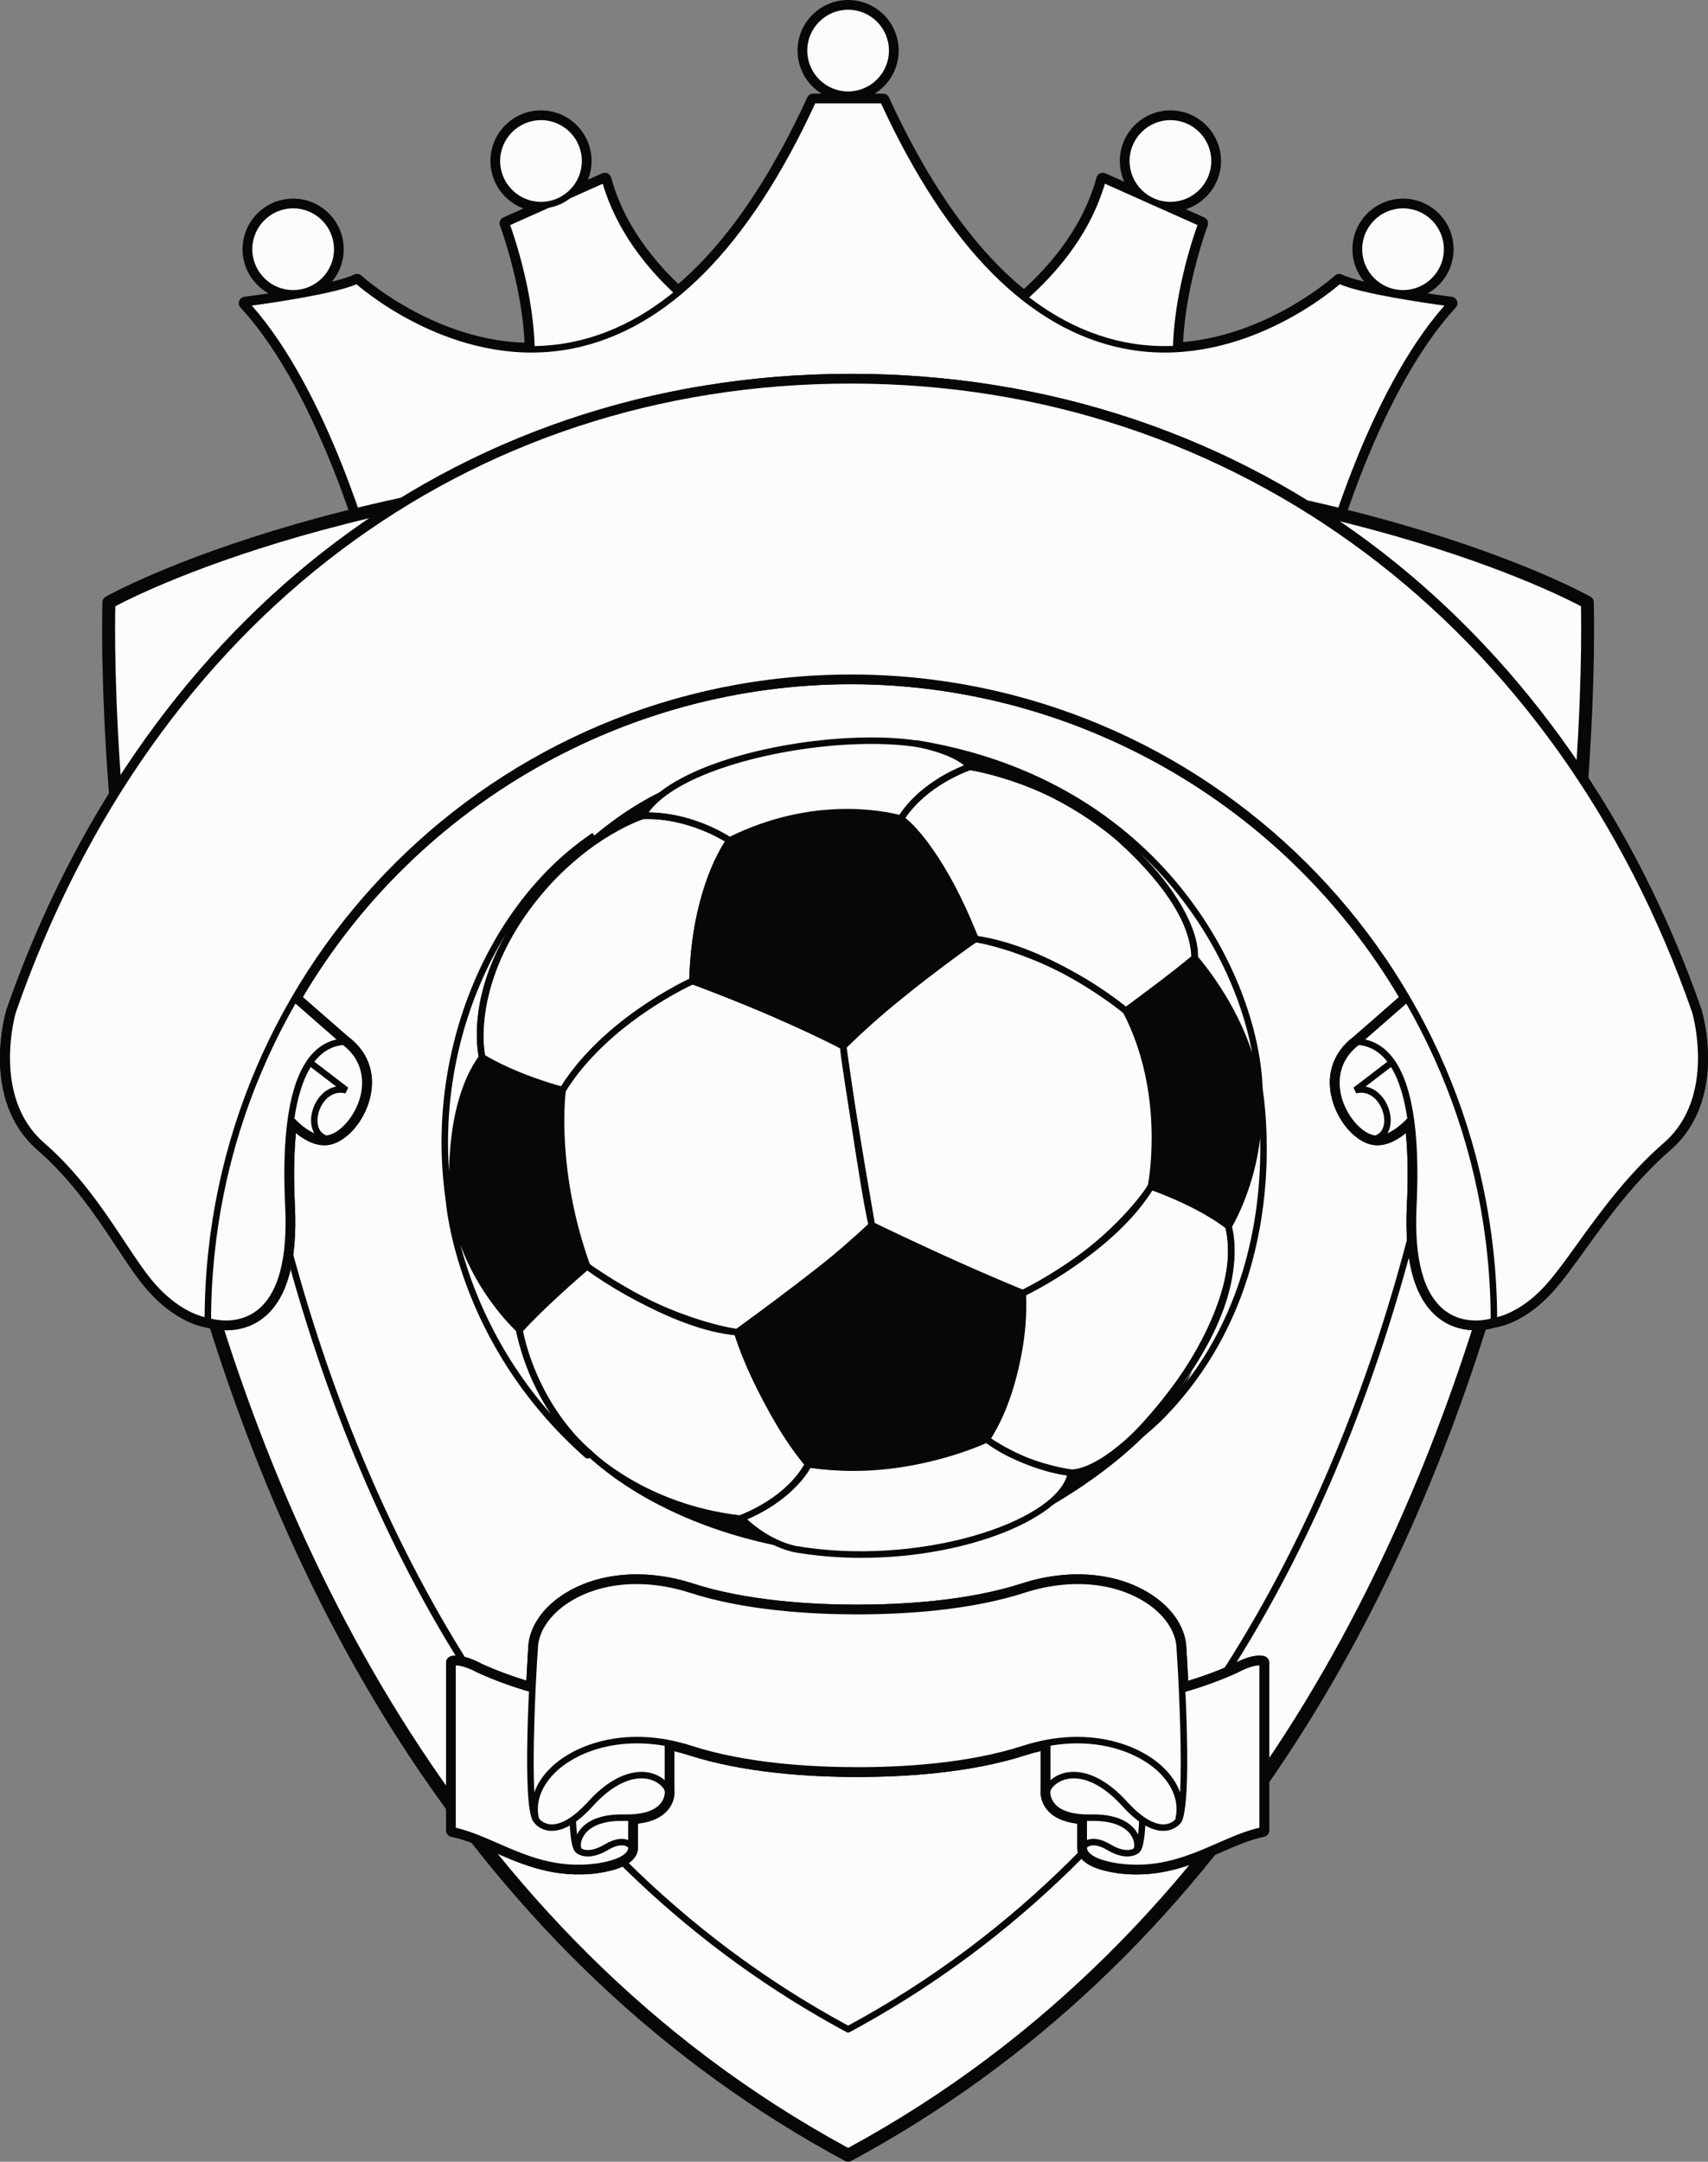 <svg xmlns="http://www.w3.org/2000/svg" width="853.72" height="1080" viewBox="0 0 853.72 1080"><rect x="0" y="0" width="853.72" height="1080" fill="#808080" stroke="none"/><g id="a"/><g id="b"><g id="c"><g id="d"><g><g><path d="M252.94 111.59s25.82 67.63 3.79 104.87l120.83-43.32s-60.04-28.11-75.24-83.59l-49.39 22.04z" fill="#fcfcfc"/><path d="M256.73 219.7c-.95.0-1.87-.42-2.5-1.18-.87-1.05-.99-2.54-.29-3.72 20.97-35.45-3.78-101.4-4.03-102.06-.61-1.61.14-3.42 1.71-4.12l49.39-22.04c.86-.39 1.85-.37 2.71.03.85.4 1.49 1.16 1.74 2.07 14.61 53.34 72.9 81.24 73.49 81.51 1.19.56 1.92 1.78 1.86 3.09-.06 1.31-.91 2.46-2.14 2.9l-120.83 43.32c-.36.13-.73.19-1.1.19zm.28-106.38c4.43 12.66 20.28 62.94 6.18 97.38l106.33-38.12c-15.94-8.96-55.59-34.98-69.25-78.56l-43.25 19.3z" fill="#070707"/></g><g><path d="M600.6 111.59s-25.82 67.63-3.79 104.87l-120.83-43.32s60.04-28.11 75.24-83.59l49.39 22.04z" fill="#fcfcfc"/><path d="M596.81 219.7c-.37.0-.73-.06-1.1-.19l-120.83-43.32c-1.23-.44-2.08-1.59-2.14-2.9-.06-1.31.67-2.53 1.86-3.09.59-.28 58.88-28.17 73.48-81.51.25-.91.89-1.67 1.74-2.07s1.84-.42 2.71-.03l49.39 22.04c1.57.7 2.32 2.51 1.71 4.12-.25.66-25 66.61-4.03 102.06.7 1.18.58 2.66-.29 3.72-.63.76-1.55 1.18-2.5 1.18zm-112.79-47.12 106.33 38.12c-14.11-34.44 1.74-84.71 6.17-97.38l-43.25-19.3c-13.66 43.58-53.31 69.61-69.25 78.56z" fill="#070707"/></g><g><path d="M423.92 287.13h236.35s22.79-90.05 64.97-135.65c0 0-44.45-5.7-55.85-11.4.0.0-131.09 120.83-227.99-90.05h-34.96c-96.9 210.88-227.99 90.05-227.99 90.05-11.4 5.7-55.85 11.4-55.85 11.4 42.18 45.6 64.97 135.65 64.97 135.65h236.35z" fill="#fcfcfc"/><path d="M660.27 290.37H187.57c-1.49.0-2.78-1.01-3.14-2.45-.22-.89-23.08-89.79-64.21-134.24-.82-.89-1.08-2.17-.66-3.31.41-1.14 1.43-1.96 2.63-2.11 12.21-1.57 45.87-6.61 54.81-11.08 1.21-.6 2.66-.4 3.65.52.47.43 47.69 43.1 104.79 31.62 45.78-9.2 85.5-49.79 118.06-120.64.53-1.15 1.68-1.89 2.94-1.89h34.96c1.27.0 2.42.74 2.94 1.89 32.56 70.85 72.27 111.44 118.06 120.64 57.12 11.48 104.32-31.19 104.79-31.62.99-.91 2.43-1.12 3.65-.51 8.94 4.47 42.6 9.52 54.81 11.08 1.2.15 2.22.97 2.63 2.11.41 1.14.16 2.42-.66 3.31-41.12 44.46-63.98 133.35-64.2 134.24-.36 1.44-1.66 2.45-3.14 2.45zm-470.2-6.48h467.7c3.89-14.52 24.67-87.18 61.02-130.01-11.88-1.68-37.9-5.69-48.81-9.99-9.05 7.74-53.75 42.83-108.79 31.8-47.54-9.52-88.53-50.7-121.86-122.41h-30.81c-33.33 71.71-74.32 112.89-121.86 122.41-55.04 11.02-99.75-24.07-108.8-31.8-10.9 4.3-36.93 8.32-48.81 9.99 36.35 42.84 57.13 115.49 61.02 130.01z" fill="#070707"/></g><g><path d="M168.56 124.51c0 12.17-9.86 22.04-22.03 22.04s-22.04-9.87-22.04-22.04 9.87-22.04 22.04-22.04 22.03 9.87 22.03 22.04z" fill="#fcfcfc"/><path d="M146.53 149.79c-13.94.0-25.29-11.34-25.29-25.28s11.34-25.28 25.29-25.28 25.27 11.34 25.27 25.28-11.34 25.28-25.27 25.28zm0-44.08c-10.37.0-18.8 8.43-18.8 18.8s8.44 18.8 18.8 18.8 18.79-8.43 18.79-18.8-8.43-18.8-18.79-18.8z" fill="#070707"/></g><g><path d="M723.32 124.51c0 12.17-9.85 22.04-22.03 22.04s-22.04-9.87-22.04-22.04 9.87-22.04 22.04-22.04 22.03 9.87 22.03 22.04z" fill="#fcfcfc"/><path d="M701.29 149.79c-13.94.0-25.29-11.34-25.29-25.28s11.34-25.28 25.29-25.28 25.27 11.34 25.27 25.28-11.34 25.28-25.27 25.28zm0-44.08c-10.37.0-18.8 8.43-18.8 18.8s8.44 18.8 18.8 18.8 18.79-8.43 18.79-18.8-8.43-18.8-18.79-18.8z" fill="#070707"/></g><g><path d="M292.44 80.43c0 12.17-9.86 22.04-22.03 22.04s-22.04-9.87-22.04-22.04 9.86-22.03 22.04-22.03 22.03 9.86 22.03 22.03z" fill="#fcfcfc"/><path d="M270.41 105.71c-13.94.0-25.28-11.34-25.28-25.28s11.34-25.28 25.28-25.28 25.27 11.34 25.27 25.28-11.34 25.28-25.27 25.28zm0-44.07c-10.36.0-18.8 8.43-18.8 18.79s8.43 18.8 18.8 18.8 18.79-8.43 18.79-18.8-8.43-18.79-18.79-18.79z" fill="#070707"/></g><g><path d="M607.05 80.43c0 12.17-9.86 22.04-22.03 22.04s-22.04-9.87-22.04-22.04 9.87-22.03 22.04-22.03 22.03 9.86 22.03 22.03z" fill="#fcfcfc"/><path d="M585.02 105.71c-13.94.0-25.29-11.34-25.29-25.28s11.34-25.28 25.29-25.28 25.27 11.34 25.27 25.28-11.34 25.28-25.27 25.28zm0-44.07c-10.37.0-18.8 8.43-18.8 18.79s8.44 18.8 18.8 18.8 18.79-8.43 18.79-18.8-8.43-18.79-18.79-18.79z" fill="#070707"/></g><g><path d="M445.95 25.28c0 12.18-9.86 22.05-22.03 22.05s-22.04-9.87-22.04-22.05 9.86-22.03 22.04-22.03 22.03 9.87 22.03 22.03z" fill="#fcfcfc"/><path d="M423.92 50.56c-13.94.0-25.28-11.34-25.28-25.29S409.98.0 423.92.0s25.27 11.34 25.27 25.28-11.34 25.29-25.27 25.29zm0-44.08c-10.36.0-18.8 8.43-18.8 18.79s8.43 18.8 18.8 18.8 18.79-8.44 18.79-18.8-8.43-18.79-18.79-18.79z" fill="#070707"/></g></g><g><g><path d="M252.94 111.59s25.82 67.63 3.79 104.87l120.83-43.32s-60.04-28.11-75.24-83.59l-49.39 22.04z" fill="#fcfcfc"/><path d="M256.73 218.08c-.47.0-.94-.21-1.25-.59-.43-.53-.49-1.27-.15-1.86 21.37-36.13-3.66-102.8-3.91-103.47-.31-.8.07-1.71.85-2.06l49.39-22.04c.44-.19.93-.19 1.36.02.43.2.74.58.87 1.04 14.82 54.09 73.77 82.27 74.36 82.55.6.28.96.89.93 1.54-.03.66-.45 1.23-1.07 1.45l-120.83 43.32c-.18.06-.36.09-.55.09zm-1.75-105.63c3.59 9.92 22.4 65.79 5.18 101.06l113.35-40.63c-12.82-6.9-58.44-34.28-72.23-81.08l-46.3 20.66z" fill="#070707"/></g><g><path d="M600.6 111.59s-25.82 67.63-3.79 104.87l-120.83-43.32s60.04-28.11 75.24-83.59l49.39 22.04z" fill="#fcfcfc"/><path d="M596.81 218.08c-.18.0-.37-.03-.55-.09l-120.83-43.32c-.62-.22-1.04-.79-1.07-1.45-.03-.66.34-1.27.93-1.54.59-.28 59.55-28.46 74.36-82.55.13-.46.44-.84.87-1.04.42-.2.92-.21 1.36-.02l49.39 22.04c.79.35 1.16 1.25.85 2.06-.25.67-25.28 67.33-3.9 103.47.35.59.29 1.33-.15 1.86-.31.38-.78.59-1.25.59zm-116.77-45.21 113.35 40.63c-17.23-35.27 1.58-91.14 5.17-101.06l-46.29-20.66c-13.78 46.8-59.4 74.19-72.22 81.08z" fill="#070707"/></g><g><path d="M423.92 287.13h236.35s22.79-90.05 64.97-135.65c0 0-44.45-5.7-55.85-11.4.0.0-131.09 120.83-227.99-90.05h-34.96c-96.9 210.88-227.99 90.05-227.99 90.05-11.4 5.7-55.85 11.4-55.85 11.4 42.18 45.6 64.97 135.65 64.97 135.65h236.35z" fill="#fcfcfc"/><path d="M660.27 288.75H187.57c-.74.0-1.39-.5-1.57-1.22-.23-.9-23.18-90.18-64.59-134.95-.41-.45-.54-1.08-.33-1.65.21-.57.72-.98 1.32-1.05.44-.06 44.31-5.73 55.33-11.24.61-.3 1.33-.2 1.82.26.47.44 48.22 43.65 106.18 32.02 46.33-9.29 86.45-50.19 119.24-121.56.26-.58.84-.94 1.47-.94h34.96c.63.0 1.21.37 1.47.94 32.79 71.36 72.91 112.26 119.24 121.56 57.99 11.62 105.7-31.58 106.18-32.02.5-.46 1.22-.56 1.82-.26 11.02 5.51 54.89 11.18 55.33 11.24.6.08 1.11.48 1.32 1.05.21.57.08 1.21-.33 1.65-41.41 44.76-64.36 134.05-64.59 134.95-.18.72-.83 1.22-1.57 1.22zm-471.45-3.24h470.2c2.88-10.78 24.93-89.77 62.95-132.83-10.02-1.37-41.37-5.91-52.3-10.68-6.67 5.74-52.82 43.18-108.16 32.1-47.21-9.46-87.97-50.65-121.14-122.44h-32.89c-33.18 71.8-73.93 112.99-121.14 122.44-55.33 11.09-101.49-26.36-108.16-32.1-10.94 4.77-42.28 9.32-52.3 10.68 38.02 43.07 60.07 122.06 62.95 132.83z" fill="#070707"/></g><g><path d="M168.56 124.51c0 12.17-9.86 22.04-22.03 22.04s-22.04-9.87-22.04-22.04 9.87-22.04 22.04-22.04 22.03 9.87 22.03 22.04z" fill="#fcfcfc"/><path d="M146.53 148.17c-13.05.0-23.67-10.61-23.67-23.66s10.62-23.66 23.67-23.66 23.65 10.61 23.65 23.66-10.61 23.66-23.65 23.66zm0-44.08c-11.26.0-20.42 9.16-20.42 20.42s9.16 20.42 20.42 20.42 20.41-9.16 20.41-20.42-9.15-20.42-20.41-20.42z" fill="#070707"/></g><g><path d="M723.32 124.51c0 12.17-9.85 22.04-22.03 22.04s-22.04-9.87-22.04-22.04 9.87-22.04 22.04-22.04 22.03 9.87 22.03 22.04z" fill="#fcfcfc"/><path d="M701.29 148.17c-13.05.0-23.67-10.61-23.67-23.66s10.62-23.66 23.67-23.66 23.65 10.61 23.65 23.66-10.61 23.66-23.65 23.66zm0-44.08c-11.26.0-20.42 9.16-20.42 20.42s9.16 20.42 20.42 20.42 20.41-9.16 20.41-20.42-9.15-20.42-20.41-20.42z" fill="#070707"/></g><g><path d="M292.44 80.43c0 12.17-9.86 22.04-22.03 22.04s-22.04-9.87-22.04-22.04 9.86-22.03 22.04-22.03 22.03 9.86 22.03 22.03z" fill="#fcfcfc"/><path d="M270.41 104.09c-13.05.0-23.66-10.61-23.66-23.66s10.61-23.66 23.66-23.66 23.65 10.61 23.65 23.66-10.61 23.66-23.65 23.66zm0-44.07c-11.26.0-20.42 9.16-20.42 20.41s9.16 20.42 20.42 20.42 20.41-9.16 20.41-20.42-9.15-20.41-20.41-20.41z" fill="#070707"/></g><g><path d="M607.05 80.43c0 12.17-9.86 22.04-22.03 22.04s-22.04-9.87-22.04-22.04 9.87-22.03 22.04-22.03 22.03 9.86 22.03 22.03z" fill="#fcfcfc"/><path d="M585.02 104.09c-13.05.0-23.67-10.61-23.67-23.66s10.62-23.66 23.67-23.66 23.65 10.61 23.65 23.66-10.61 23.66-23.65 23.66zm0-44.07c-11.26.0-20.42 9.16-20.42 20.41s9.16 20.42 20.42 20.42 20.41-9.16 20.41-20.42-9.15-20.41-20.41-20.41z" fill="#070707"/></g><g><path d="M445.95 25.28c0 12.18-9.86 22.05-22.03 22.05s-22.04-9.87-22.04-22.05 9.86-22.03 22.04-22.03 22.03 9.87 22.03 22.03z" fill="#fcfcfc"/><path d="M423.92 48.94c-13.05.0-23.66-10.62-23.66-23.67s10.61-23.66 23.66-23.66 23.65 10.61 23.65 23.66-10.61 23.67-23.65 23.67zm0-44.08c-11.26.0-20.42 9.16-20.42 20.41s9.16 20.42 20.42 20.42 20.41-9.16 20.41-20.42-9.15-20.41-20.41-20.41z" fill="#070707"/></g></g><g><path d="M423.92 1076.76c389.72-209.55 369.48-775.82 369.48-775.82.0.0-124.64-71.56-369.48-71.56S54.44 300.93 54.44 300.93c0 0-20.24 566.27 369.48 775.82z" fill="#fcfcfc"/><path d="M423.92 1080c-.53.0-1.06-.13-1.54-.39-89.39-48.06-164.53-118.96-223.34-210.73-46.99-73.33-83.71-160.06-109.15-257.8-43.27-166.3-38.75-308.84-38.7-310.26.04-1.12.65-2.14 1.62-2.7 1.25-.72 128.2-72 371.1-72s369.84 71.28 371.09 72c.97.56 1.59 1.58 1.62 2.7.05 1.42 4.58 143.96-38.7 310.26-25.43 97.73-62.16 184.47-109.15 257.8-58.81 91.77-133.95 162.67-223.34 210.73-.48.26-1.01.39-1.54.39zM57.63 302.89c-.37 17.16-1.83 151.53 38.59 306.73 39.58 151.99 128.55 355.58 327.71 463.46 199.15-107.88 288.13-311.47 327.7-463.46 40.41-155.2 38.96-289.57 38.59-306.73-15.23-8.09-139.83-70.28-366.29-70.28S72.84 294.8 57.63 302.89z" fill="#070707"/></g><g><path d="M423.92 1013.83c331.84-178.43 314.6-660.6 314.6-660.6.0.0-106.13-60.94-314.6-60.94s-314.61 60.94-314.61 60.94c0 0-17.23 482.18 314.61 660.6z" fill="#fcfcfc"/><path d="M423.92 1015.45c-.26.0-.53-.06-.77-.19-75.94-40.83-139.78-101.07-189.75-179.05-39.95-62.34-71.17-136.08-92.8-219.19-36.81-141.44-32.96-262.65-32.92-263.86.02-.56.33-1.07.81-1.35 1.06-.61 108.9-61.15 315.42-61.15s314.34 60.54 315.41 61.15c.48.28.79.79.81 1.35.04 1.21 3.89 122.42-32.91 263.86-21.62 83.1-52.84 156.85-92.79 219.19-49.97 77.98-113.81 138.22-189.75 179.05-.24.13-.5.19-.77.19zM110.9 354.2c-.28 11.44-2.16 127.58 32.86 262.09 33.79 129.79 109.83 303.71 280.16 395.7 170.35-92 246.39-265.96 280.17-395.78 35-134.5 33.12-250.57 32.83-262.01-10.12-5.47-116.7-60.29-313.01-60.29s-302.9 54.82-313.02 60.29z" fill="#070707"/></g><g><g><g><path d="M847.33 505.26c-63.97-183.55-216.67-315.25-422.03-315.25S70.36 321.71 6.39 505.26c0 0-13.04 42.92 14.59 66.91 27.63 23.98 41.71 55.26 55.79 70.91 14.07 15.64 27.11 16.94 27.11 16.94.0.0 43.8 15.25 40.28-57.48-.88-18.11-.27-32.24 1.29-43.26 1.05 1.2 9.06 10 17.09 9.64-.75-.3-1.4-.7-1.98-1.15 1.23.73 1.98 1.15 1.98 1.15 13.29-.13 32.33-31.41 9.38-48.48l-24.74-21.6c55.65-95.81 159.36-160.22 278.13-160.22s222.47 64.41 278.11 160.22l-24.74 21.6c-22.94 17.07-3.91 48.35 9.39 48.48.0.0.74-.42 1.97-1.15-.59.45-1.24.85-1.97 1.15 8.02.36 16.03-8.44 17.08-9.64 1.56 11.03 2.18 25.16 1.29 43.26-3.51 72.73 40.28 57.48 40.28 57.48.0.0 13.03-1.3 27.11-16.94 14.08-15.64 31.28-46.93 58.92-70.91 27.63-23.98 14.58-66.91 14.58-66.91z" fill="#fcfcfc"/><path d="M737.58 664.6c-5.29.0-11.91-1.21-18.02-5.78-12.23-9.14-17.73-28.13-16.36-56.44.67-13.75.5-25.92-.51-36.29-3.73 3.04-9.09 6.3-14.71 6.06-8.31-.12-17.77-9.33-21.57-20.99-4.27-13.12-.51-25.27 10.33-33.34l22.52-19.68c-57.12-96.48-161.84-156.3-273.95-156.3s-216.84 59.82-273.97 156.3l22.72 19.84c10.65 7.91 14.42 20.06 10.14 33.18-3.8 11.66-13.27 20.87-21.57 20.99-5.57.24-10.99-3.02-14.72-6.06-1.01 10.36-1.18 22.53-.51 36.29 1.37 28.31-4.13 47.3-16.36 56.44-11.79 8.82-25.48 5.12-27.88 4.37-2.44-.36-15.25-2.89-28.8-17.95-5.24-5.81-10.29-13.46-16.15-22.31-9.81-14.82-22.02-33.27-39.36-48.32-28.89-25.07-16.13-68.46-15.57-70.3 32.74-93.95 87.2-172.77 157.53-228.06 74.46-58.54 165.92-89.49 264.48-89.49s190.75 30.94 266.02 89.48c71.45 55.57 126.46 134.39 159.07 227.95.01.04.03.08.04.12.56 1.83 13.32 45.23-15.56 70.3-17.9 15.53-31.58 34.49-42.57 49.73-5.97 8.27-11.13 15.42-16.06 20.9-13.55 15.06-26.36 17.59-28.8 17.95-1.16.36-4.93 1.41-9.85 1.41zM425.3 193.25c-192.07.0-347.53 117.04-415.85 313.08-.08.28-12.03 41.1 13.66 63.39 18.01 15.63 30.49 34.49 40.52 49.64 5.71 8.63 10.65 16.09 15.56 21.55 12.94 14.37 24.92 15.87 25.04 15.89.24.03.5.08.73.16.11.04 12.36 4.09 22.27-3.37 10.21-7.68 14.95-25.28 13.7-50.89-.83-17.09-.39-31.85 1.32-43.88.18-1.25 1.07-2.29 2.29-2.65 1.21-.36 2.53.02 3.36.97 2.24 2.55 6.54 6.44 10.85 7.93 1.01-.68 2.36-.76 3.47-.1.42.25.79.46 1.08.63 4.81-.71 11.75-7.29 14.73-16.45 1.97-6.05 3.55-17.5-8.04-26.13l-24.94-21.76c-1.17-1.02-1.45-2.73-.67-4.07 57.98-99.82 165.62-161.83 280.93-161.83s222.95 62.01 280.91 161.83c.78 1.34.5 3.05-.67 4.07l-24.74 21.6c-11.79 8.79-10.21 20.23-8.24 26.29 2.99 9.16 9.92 15.73 14.74 16.45.29-.17.65-.38 1.07-.63 1.1-.66 2.46-.58 3.47.1 4.3-1.49 8.62-5.38 10.86-7.94.83-.95 2.14-1.33 3.36-.97 1.21.36 2.11 1.4 2.28 2.65 1.71 12.05 2.15 26.81 1.32 43.88-1.24 25.61 3.5 43.21 13.71 50.89 9.9 7.46 22.15 3.41 22.27 3.37.23-.08.49-.14.73-.16.1-.01 12.08-1.51 25.02-15.88 4.7-5.22 9.76-12.24 15.62-20.36 11.19-15.51 25.12-34.81 43.58-50.83 25.25-21.92 14.12-61.74 13.62-63.46-67.32-193.07-227.84-313-418.94-313z" fill="#070707"/></g><g><path d="M847.33 505.26c-63.97-183.55-216.67-315.25-422.03-315.25S70.36 321.71 6.39 505.26c0 0-13.04 42.92 14.59 66.91 27.63 23.98 41.71 55.26 55.79 70.91 14.07 15.64 27.11 16.94 27.11 16.94.0.0 43.8 15.25 40.28-57.48-.88-18.11-.27-32.24 1.29-43.26 1.05 1.2 9.06 10 17.09 9.64-.75-.3-1.4-.7-1.98-1.15 1.23.73 1.98 1.15 1.98 1.15 13.29-.13 32.33-31.41 9.38-48.48l-24.74-21.6c55.65-95.81 159.36-160.22 278.13-160.22s222.47 64.41 278.11 160.22l-24.74 21.6c-22.94 17.07-3.91 48.35 9.39 48.48.0.0.74-.42 1.97-1.15-.59.45-1.24.85-1.97 1.15 8.02.36 16.03-8.44 17.08-9.64 1.56 11.03 2.18 25.16 1.29 43.26-3.51 72.73 40.28 57.48 40.28 57.48.0.0 13.03-1.3 27.11-16.94 14.08-15.64 31.28-46.93 58.92-70.91 27.63-23.98 14.58-66.91 14.58-66.91z" fill="#fcfcfc"/><path d="M737.58 664.6c-5.29.0-11.91-1.21-18.02-5.78-12.23-9.14-17.73-28.13-16.36-56.44.67-13.75.5-25.92-.51-36.29-3.73 3.04-9.09 6.3-14.71 6.06-8.31-.12-17.77-9.33-21.57-20.99-4.27-13.12-.51-25.27 10.33-33.34l22.52-19.68c-57.12-96.48-161.84-156.3-273.95-156.3s-216.84 59.82-273.97 156.3l22.72 19.84c10.65 7.91 14.42 20.06 10.14 33.18-3.8 11.66-13.27 20.87-21.57 20.99-5.57.24-10.99-3.02-14.72-6.06-1.01 10.36-1.18 22.53-.51 36.29 1.37 28.31-4.13 47.3-16.36 56.44-11.79 8.82-25.48 5.12-27.88 4.37-2.44-.36-15.25-2.89-28.8-17.95-5.24-5.81-10.29-13.46-16.15-22.31-9.81-14.82-22.02-33.27-39.36-48.32-28.89-25.07-16.13-68.46-15.57-70.3 32.74-93.95 87.2-172.77 157.53-228.06 74.46-58.54 165.92-89.49 264.48-89.49s190.75 30.94 266.02 89.48c71.45 55.57 126.46 134.39 159.07 227.95.01.04.03.08.04.12.56 1.83 13.32 45.23-15.56 70.3-17.9 15.53-31.58 34.49-42.57 49.73-5.97 8.27-11.13 15.42-16.06 20.9-13.55 15.06-26.36 17.59-28.8 17.95-1.16.36-4.93 1.41-9.85 1.41zM425.3 193.25c-192.07.0-347.53 117.04-415.85 313.08-.08.28-12.03 41.1 13.66 63.39 18.01 15.63 30.49 34.49 40.52 49.64 5.71 8.63 10.65 16.09 15.56 21.55 12.94 14.37 24.92 15.87 25.04 15.89.24.03.5.08.73.16.11.04 12.36 4.09 22.27-3.37 10.21-7.68 14.95-25.28 13.7-50.89-.83-17.09-.39-31.85 1.32-43.88.18-1.25 1.07-2.29 2.29-2.65 1.21-.36 2.53.02 3.36.97 2.24 2.55 6.54 6.44 10.85 7.93 1.01-.68 2.36-.76 3.47-.1.42.25.79.46 1.08.63 4.81-.71 11.75-7.29 14.73-16.45 1.97-6.05 3.55-17.5-8.04-26.13l-24.94-21.76c-1.17-1.02-1.45-2.73-.67-4.07 57.98-99.82 165.62-161.83 280.93-161.83s222.95 62.01 280.91 161.83c.78 1.34.5 3.05-.67 4.07l-24.74 21.6c-11.79 8.79-10.21 20.23-8.24 26.29 2.99 9.16 9.92 15.73 14.74 16.45.29-.17.65-.38 1.07-.63 1.1-.66 2.46-.58 3.47.1 4.3-1.49 8.62-5.38 10.86-7.94.83-.95 2.14-1.33 3.36-.97 1.21.36 2.11 1.4 2.28 2.65 1.71 12.05 2.15 26.81 1.32 43.88-1.24 25.61 3.5 43.21 13.71 50.89 9.9 7.46 22.15 3.41 22.27 3.37.23-.08.49-.14.73-.16.1-.01 12.08-1.51 25.02-15.88 4.7-5.22 9.76-12.24 15.62-20.36 11.19-15.51 25.12-34.81 43.58-50.83 25.25-21.92 14.12-61.74 13.62-63.46-67.32-193.07-227.84-313-418.94-313z" fill="#070707"/></g></g><g><path d="M678.68 520.42c-22.94 17.07-3.91 48.35 9.39 48.48.0.0 19.15-10.82 24.24-18.38l5.08-7.56s-27.89-28.29-38.71-22.55z" fill="#fcfcfc"/><path d="M688.48 570.53h-.43c-7.67-.08-16.5-8.81-20.1-19.87-4.05-12.41-.49-23.91 9.76-31.54l.21-.13c11.57-6.13 37.69 19.86 40.63 22.84l.93.94-5.82 8.66c-5.24 7.79-23.99 18.44-24.79 18.89l-.38.21zm-8.95-48.73c-12.75 9.57-10.2 22.66-8.51 27.85 3.03 9.28 10.56 17.21 16.64 17.62 2.73-1.58 18.87-11.07 23.3-17.65l4.33-6.45c-8.18-8.09-27.99-25.23-35.76-21.37z" fill="#070707"/></g><g><path d="M688.07 568.91c11.33-4.7 3.51-27.76-10.56-24.24l18.38-14.08s12.9 16.81 9.38 28.54c0 0-8.61 10.17-17.2 9.78z" fill="#fcfcfc"/><path d="M688.55 570.54c-.19.0-.37.0-.55-.01l-.55-3.12c4.69-1.94 5.21-7.59 3.64-12.32-1.78-5.4-6.65-10.49-13.19-8.85l-1.38-2.86 19.67-15.06.98 1.28c.55.71 13.36 17.61 9.65 29.99l-.31.58c-.37.43-8.88 10.36-17.96 10.36zm-6.01-27.69c5.74 1 9.9 5.97 11.63 11.22 1.51 4.57 1.18 8.91-.66 12.09 5-2.15 9.29-6.71 10.29-7.83 2.41-8.97-5.47-21.41-8.26-25.44l-13.01 9.96z" fill="#070707"/></g><g><path d="M746.72 660.02s-43.79 15.25-40.28-57.48c3.52-72.73-16.81-81.33-27.76-82.11l27.76-24.24s60.6 71.17 40.28 163.84z" fill="#fcfcfc"/><path d="M737.58 662.99c-5.01.0-11.27-1.14-17.05-5.47-11.77-8.8-17.05-27.32-15.71-55.07 2.48-51.2-6.6-79.01-26.26-80.42l-3.88-.28 31.93-27.88 1.06 1.25c.61.72 60.89 72.85 40.63 165.24l-.19.89-.86.3c-.31.11-4.26 1.44-9.67 1.44zm-55.19-143.66c19.5 4.32 28.13 32.3 25.66 83.29-1.28 26.57 3.56 44.16 14.39 52.29 9.06 6.79 19.83 4.64 22.89 3.83 17.88-83.66-31.26-150.27-39.1-160.23l-23.84 20.82z" fill="#070707"/></g><g><path d="M171.92 520.42c22.94 17.07 3.91 48.35-9.38 48.48.0.0-19.16-10.82-24.25-18.38l-5.08-7.56s27.88-28.29 38.71-22.55z" fill="#fcfcfc"/><path d="M162.12 570.53l-.38-.21c-.79-.45-19.56-11.1-24.8-18.89l-5.82-8.66.93-.94c2.94-2.98 29.06-28.96 40.63-22.84l.21.13c10.25 7.63 13.81 19.12 9.76 31.54-3.61 11.07-12.44 19.8-20.1 19.87h-.43zm-26.82-27.36 4.34 6.45c4.42 6.58 20.57 16.07 23.3 17.65 6.08-.41 13.61-8.33 16.63-17.62 1.69-5.19 4.24-18.28-8.51-27.85-6.99-3.47-25.19 10.87-35.76 21.37z" fill="#070707"/></g><g><path d="M162.53 568.91c-11.34-4.7-3.52-27.76 10.56-24.24l-18.38-14.08s-12.9 16.81-9.38 28.54c0 0 8.6 10.17 17.21 9.78z" fill="#fcfcfc"/><path d="M162.05 570.54c-9.09.0-17.6-9.93-17.97-10.36l-.31-.58c-3.72-12.38 9.1-29.28 9.65-29.99l.98-1.28 19.66 15.06-1.38 2.86c-6.55-1.64-11.41 3.45-13.19 8.86-1.56 4.73-1.04 10.37 3.65 12.32l-.55 3.12c-.18.0-.37.01-.55.01zm-15.27-12.21c1 1.12 5.3 5.67 10.3 7.83-1.84-3.18-2.17-7.52-.66-12.08 1.73-5.25 5.89-10.23 11.63-11.22l-13-9.96c-2.8 4.03-10.68 16.47-8.27 25.44z" fill="#070707"/></g><g><path d="M103.88 660.02s43.8 15.25 40.28-57.48c-3.52-72.73 16.81-81.33 27.76-82.11l-27.76-24.24s-60.61 71.17-40.28 163.84z" fill="#fcfcfc"/><path d="M113.01 662.99c-5.41.0-9.36-1.33-9.67-1.44l-.86-.3-.19-.89c-20.27-92.39 40.01-164.52 40.62-165.24l1.06-1.25 31.93 27.88-3.88.28c-19.66 1.41-28.74 29.22-26.26 80.42 1.35 27.74-3.94 46.27-15.71 55.06-5.78 4.32-12.04 5.47-17.05 5.47zm-7.75-4.26c3.07.81 13.84 2.96 22.9-3.83 10.83-8.12 15.67-25.72 14.38-52.29-2.47-50.99 6.16-78.97 25.66-83.29l-23.84-20.82c-7.83 9.94-56.98 76.56-39.1 160.22z" fill="#070707"/></g><g><path d="M425.3 338.6c177.51.0 321.42 143.91 321.42 321.42.0.0 13.03-1.3 27.11-16.94 14.08-15.64 31.28-46.93 58.92-70.91 27.63-23.98 14.58-66.91 14.58-66.91-63.97-183.55-216.67-315.25-422.03-315.25S70.36 321.71 6.39 505.26c0 0-13.04 42.92 14.59 66.91 27.63 23.98 41.71 55.26 55.79 70.91 14.07 15.64 27.11 16.94 27.11 16.94.0-177.51 143.9-321.42 321.43-321.42z" fill="#fcfcfc"/><path d="M745.1 661.81v-1.79c0-176.34-143.46-319.79-319.79-319.79S105.5 483.68 105.5 660.02v1.79l-1.78-.18c-.56-.06-13.82-1.55-28.15-17.47-5.15-5.73-10.18-13.32-16-22.12-9.86-14.91-22.14-33.46-39.65-48.65-28.1-24.39-15.21-68.16-15.08-68.6 32.62-93.59 86.9-172.16 156.98-227.26 74.17-58.32 165.29-89.14 263.48-89.14s190.04 30.82 265.03 89.13c71.21 55.38 126.03 133.94 158.53 227.2.16.5 13.05 44.27-15.05 68.67-18.04 15.65-31.79 34.7-42.83 50-5.94 8.23-11.07 15.35-15.95 20.76-14.33 15.92-27.59 17.41-28.15 17.47l-1.78.18zM425.3 336.98c177.47.0 321.98 143.84 323.03 321.07 3.93-.97 13.84-4.45 24.29-16.06 4.76-5.29 9.85-12.33 15.73-20.49 11.14-15.44 25.01-34.66 43.33-50.56 26.5-23 14.22-64.79 14.1-65.21-67.52-193.72-228.64-314.1-420.48-314.1S76.48 309.08 7.91 505.8c-.1.36-12.37 42.15 14.13 65.15 17.84 15.49 30.25 34.24 40.23 49.31 5.75 8.69 10.71 16.19 15.71 21.74 10.45 11.61 20.35 15.08 24.29 16.06 1.05-177.23 145.56-321.07 323.04-321.07z" fill="#070707"/></g></g><g><path d="M393.36 774.99c111.74 18.81 217.5-56.17 236.23-167.46 18.73-111.29-56.67-216.76-168.41-235.56-111.74-18.8-217.51 56.17-236.24 167.46-18.73 111.29 56.67 216.76 168.41 235.56z" fill="#fcfcfc"/><g><g><path d="M364.7 419.91s-17.41 23.01-18.58 70.17c0 0 54.6 20.14 75.37 32.66.0.0 32.96-33.12 66.05-53.64.0.0-18.58-46.62-37.25-60.07.0.0-41.53-10.69-85.59 10.89z" fill="#070707"/><path d="M421.74 524.79l-1.09-.66c-20.4-12.29-74.55-32.33-75.09-32.53l-1.09-.4.03-1.16c1.17-47.14 18.18-70.15 18.91-71.11l.23-.31.35-.17c44.08-21.59 86.28-11.11 86.71-11l.54.25c18.84 13.58 37.05 58.87 37.81 60.79l.5 1.26-1.15.72c-32.55 20.19-65.43 53.08-65.76 53.41l-.9.9zm-73.97-35.82c7.87 2.93 53.55 20.12 73.47 31.74 5.46-5.36 34.82-33.72 64.28-52.26-3.09-7.44-19.62-45.9-35.93-57.92-3.75-.87-42.87-9.23-83.82 10.66-1.96 2.82-16.7 25.35-18.01 67.78z" fill="#070707"/></g><path d="M368.92 667.22l-.6-.05c-33.43-2.72-74.11-31.98-75.82-33.23l-.4-.29-.17-.47c-17.71-49.19-12.37-88.46-12.31-88.85l.22-.62c21.74-35.35 65.19-54.92 65.62-55.11l.6-.27.62.23c46.85 17.46 75.29 32.6 75.57 32.75l1.03.55-.19 1.15c-.23 3.25 8.41 54.92 14.28 88.84l.13.77-.53.58c-12.27 13.69-65.31 52.04-67.56 53.66l-.48.35zm-74.11-35.61c4.33 3.06 42.49 29.48 73.19 32.28 5.4-3.91 53.69-39.04 66.04-52.27-2.61-15.1-13.36-77.68-14.12-87.87-4.91-2.56-31.84-16.26-73.73-31.91-5.22 2.45-43.51 21.21-63.4 53.28-.47 3.82-4.35 40.68 12.03 86.49z" fill="#070707"/><path d="M240.96 528.2s20.34 11.23 40.26 16.36c0 0-4.9 36.3 12.23 88.07.0.0-24.91 20.29-33.91 32.07.0.0-27.48-24.07-32.92-64.25.0.0-4.79-46.23 14.33-72.25z" fill="#070707"/><path d="M370.04 760.31l-.35-.04c-48.38-5.48-75.7-32.64-75.97-32.91-28.96-24.69-35.7-62-35.76-62.38l-.13-.77.51-.58c11.29-12.76 33.84-32.03 34.07-32.22l.97-.83 1.03.75c38.4 27.93 73.9 32.58 74.25 32.62l1.04.13.31 1c10.83 34.67 34.93 65.14 35.17 65.44l.68.85-.53.95c-10.95 19.78-33.98 27.56-34.96 27.88l-.34.11zM261.3 665.18c1.11 5.34 8.73 37.73 34.62 59.81.36.36 26.81 26.58 73.77 32.02 2.76-1 22.45-8.56 32.28-25.34-4-5.22-24.66-33.11-34.75-64.65-6.16-.99-38.7-7.22-73.67-32.31-4.35 3.75-22.31 19.41-32.25 30.48z" fill="#070707"/><g><path d="M435.76 612.13s-36.35 34.15-67.31 53.43c0 0 13.02 39.4 35.45 65.97.0.0 41.99 7.95 89.24-12.45.0.0 20-30.78 18.08-72.99.0.0-44.89-18.5-75.47-33.96z" fill="#070707"/><path d="M424.85 734.62c-12.96.0-21.05-1.47-21.24-1.51l-.57-.11-.37-.44c-22.38-26.5-35.62-66.11-35.75-66.51l-.4-1.21 1.08-.67c30.47-18.97 66.69-52.89 67.05-53.23l.83-.78 1.01.51c30.18 15.25 74.91 33.72 75.36 33.91l.96.39.04 1.03c1.92 42.24-18.14 73.63-18.34 73.94l-.27.41-.45.19c-26.73 11.54-52 14.06-68.95 14.06zm-20.08-4.6c5.09.82 44.16 6.22 87.27-12.24 2.28-3.72 19.02-32.52 17.61-70.6-6.61-2.75-45.84-19.15-73.61-33.11-5.55 5.14-37.73 34.54-65.63 52.16 2.37 6.73 14.78 40.35 34.36 63.78z" fill="#070707"/></g><path d="M562.69 504.94s20.82 38.95 12.6 87.82c0 0 21.6 7.1 38.76 19.97.0.0 42.97-65.13-16.96-134.22.0.0-20.49 16.53-34.4 26.42z" fill="#070707"/><path d="M511.31 647.85l-.65-.24c-21.48-8.08-75.06-33.76-75.6-34.02l-.69-.33-.18-.74c-4.1-16.53-13.89-86.58-14.31-89.55l-.11-.8.57-.57c25-25.06 65.86-53.55 66.27-53.83l.52-.36.63.09c38.26 5.31 75.59 35.89 75.96 36.2l.4.5c22.09 42.08 12.85 88.44 12.75 88.9l-.2.51c-19.04 31.65-62.89 53.05-64.75 53.95l-.62.3zM437.15 611c6.3 3.01 53.59 25.54 73.99 33.32 5.44-2.74 45.2-23.46 62.61-52.15.71-3.77 8.14-46.86-12.35-86.18-3.27-2.63-37.96-30-73.47-35.2-4.79 3.37-41.44 29.35-64.74 52.52 1.11 7.86 10.03 71.02 13.95 87.68z" fill="#070707"/><path d="M535.43 737.39c-22.73-2.33-42.4-16.4-43.23-17l-1.25-.91.85-1.29c19.52-29.8 17.84-71.6 17.82-72.02l-.05-1.06.95-.47c44.05-21.77 63.21-52.41 63.4-52.72l.69-1.13 1.24.45c27.44 10 38.81 19.87 39.28 20.28l.37.33.13.48c6.6 24.96-10.04 59.62-27.82 83.74-18.09 24.53-38.64 40.75-52.37 41.33zm-40.07-18.76c4.68 3.11 21.69 13.62 40.17 15.53 12.35-.53 32.4-16.61 49.66-40.02 17.21-23.35 33.38-56.67 27.42-80.49-2.11-1.71-13.37-10.27-36.68-18.92-3.91 5.76-23.6 32.58-63.06 52.35.12 6.72-.04 43.7-17.52 71.55z" fill="#070707"/><path d="M535.36 735.77s.51 7.49-18.98 21.37c0 0 59.01-29.06 79.66-72.29.0.0-33.04 47.92-60.68 50.92z" fill="#070707"/><path d="M465.39 372.67s15.31 3.06 19.39 10.39c0 0 35.07 3.06 71.79 32.85.0.0-33.39-32.8-91.18-43.25z" fill="#070707"/><path d="M562.64 506.99l-.97-.78c-36.62-29.65-74-35.44-74.37-35.5l-.93-.14-.34-.88c-17.88-45.9-36.48-59.2-36.66-59.33l-1.3-.9.86-1.32c12.73-19.4 34.45-26.33 35.36-26.62l.36-.11.37.06c.41.06 41.81 6.68 73.21 34.08 43.87 38.54 40.62 62.24 40.46 63.23l-.09.59-.45.39c-10.82 9.22-34.26 26.33-34.5 26.5l-1.01.73zm-73.93-39.33c6.05 1.1 40.26 8.29 74.03 35.24 4.52-3.32 23.17-17.07 32.79-25.18.15-3.68-.76-25.75-39.44-59.73-29.11-25.4-67.01-32.53-71.19-33.25-2.76.95-21.11 7.73-32.43 23.94 4.58 3.78 20.53 19.03 36.23 58.98z" fill="#070707"/><path d="M364.57 421.79l-.79-.54c-.19-.13-19.4-12.93-42.54-12.03l-2.88.11 1.4-2.52c12.14-21.85 61.17-35.68 103.35-38.03 32.2-1.81 55.76 3.19 62.99 13.35l1.27 1.78-2.07.7c-.23.08-23.22 8.01-33.62 25.26l-.66 1.1-1.22-.39c-.38-.12-38.92-12.02-84.37 10.79l-.85.43zm-40.42-15.86c20.46.15 36.85 9.71 40.65 12.12 41.73-20.6 77.74-12.76 84.75-10.91 9.35-14.55 26.4-22.36 32.5-24.78-7.99-8-30.05-11.95-58.76-10.34-38.65 2.16-85.32 14.69-99.13 33.92z" fill="#070707"/><path d="M281.97 546.42l-1.15-.29c-.22-.06-22.55-5.68-40.69-16.55l-.64-.38-.13-.73c-8.4-48.71 36.78-105.79 81.25-122.39l.41-.09c.86-.09 21.29-1.91 44.53 12.55l1.51.94-1.08 1.42c-.17.22-17.06 22.93-18.25 69.23l-.03 1.03-.94.42c-.42.19-42.78 19.24-64.18 53.85l-.62 1.01zm-39.53-19.23c15.28 8.99 33.39 14.24 38.04 15.5 20.29-31.94 57.67-50.63 64.05-53.65 1.25-40.66 14.06-62.91 17.85-68.64-20.49-12.18-38.76-11.34-40.85-11.2-43.01 16.19-86.65 71.02-79.1 117.99z" fill="#070707"/><path d="M337.22 392.56s-34.69 11.9-67.37 52.96c0 0 22.4-26.84 51.32-37.92.0.0 4.86-9.27 16.04-15.04z" fill="#070707"/><path d="M228.46 602.4l-2.1-.35c-1.62-.27-2.93-1.57-3.18-1.83l-.35-.37-.08-.51c-10.46-71.77 19.7-147.11 73.36-183.21l1.9 2.63c-11.79 9.11-27.3 27.99-27.46 28.18-36.2 43.74-28.1 80.53-28.02 80.9l.17.72-.44.6c-18.42 25.23-14.08 70.67-14.03 71.13l.22 2.12zm24.94-136.56c-21.23 34.02-32.09 76.91-28.92 119.52.19-15.8 2.67-40.49 14.75-57.53-.91-4.68-4.46-29.62 14.16-61.99z" fill="#070707"/><path d="M293.86 728.65c-.37.0-.73-.08-1.02-.22l-.38-.25c-64.97-57.39-69.68-128.28-69.72-128.99l3.01-.92c.15.17.79.48 1.29.61l1.06.28.14 1.09c4.56 37.56 32.18 62.6 32.45 62.85l.41.36.1.53c7.79 39.39 34.36 61.02 34.62 61.23l1.26 1-.99 1.26c-.65.83-1.49 1.15-2.23 1.15zm-63.69-106.69c5.44 21 17.77 53.47 45.39 84.76-6.9-10.3-13.93-24.26-17.44-41.57-2.78-2.63-19.06-18.71-27.95-43.19z" fill="#070707"/><path d="M294.82 726.49l-1.28.47s32.76 35 103.73 46.94c0 0-17.35-4.61-26.65-15.36.0.0-43.26-2.85-75.79-32.05z" fill="#070707"/><path d="M430.67 778.3c-11.14.0-22.48-.88-33.68-2.81-15.99-3.56-27.1-15.35-27.56-15.85l-1.58-1.7 2.14-.9c25.75-10.78 32.75-26.08 32.81-26.23l.51-1.15 1.24.2c46.1 7.73 87.48-12.05 87.89-12.25l.9-.44.79.61c16.91 12.99 41.2 16.34 41.44 16.37l1.68.22-.3 1.67c-3.88 21.82-52.61 42.25-106.29 42.25zm-57.19-19.24c3.59 3.3 12.65 10.69 24.13 13.25 60.96 10.49 128.74-11.38 135.77-35.22-5.94-1-25.42-5-40.44-16.15-6.36 2.86-44.92 19.07-87.76 12.3-2.08 3.81-10.17 16.21-31.71 25.81z" fill="#070707"/><path d="M563.37 723.39l-1.91-2.59c.62-.58 61.92-58.27 51.01-107.71l-.14-.64.35-.56c.19-.31 19.12-31.64 13.53-68.67l-.38-2.51 2.44.72c.31.09 1.91.62 2.69 2.02l.19.56c3.4 23.61 9.78 105.35-50.67 165.77-.4.39-9.51 9.28-17.09 13.63zm52.4-110.38c7.11 34.02-17.2 70.51-35.01 91.81 43.49-45.36 49.94-102.14 49.1-136.41-2.54 23.51-12.16 41.24-14.09 44.6z" fill="#070707"/><path d="M628 544.76s-.28-.15-.47-.23l-.88-.35-.14-.95c-4.57-34.34-30.37-63.34-30.63-63.63l-.41-.45v-.61c-.54-33.34-52.9-84.23-110.97-93.88l-.61-.1-.39-.48c-6.08-7.5-25.85-11.07-26.05-11.1l.54-3.2c122.58 19.62 171.26 117.37 173.15 174.38l-3.15.6h0zm-29.3-66.87c2.77 3.21 19.06 22.83 27.17 48.07-5.74-31.25-23.49-69.42-56.55-100.23 17.62 17.28 28.85 36.51 29.38 52.16zm-113.07-96.33c11.94 2.04 23.63 5.79 34.7 10.77-11.88-5.73-24.86-10.58-38.99-14.32 1.66 1.07 3.13 2.25 4.29 3.55z" fill="#070707"/></g></g><g><g><g><path d="M618.04 834.12s-11.83 5.64-27.21 9.85c-.55-11.82-1.12-20.48-1.12-20.48-.71-22.05-35.46-43.06-78.11-29.28-27.78 8.98-61.18 10.75-83.63 10.72-22.43-.03-55.29-1.88-82.63-10.72-42.66-13.79-77.41 7.22-78.12 29.28.0.0-.57 8.61-1.12 20.39-15.22-4.19-26.87-9.76-26.87-9.76-9.28-4.93-13.05-3.52-13.05-3.52v83.83c21.13 4.32 41.02 22.35 72.21 18.17 18.42-2.77 17.42-9.22 17.08-10.38.06.08.11.14.11.14v-14.3c19.57-.87 18.31-13.16 18.31-13.16-.1-.57-.25-1.09-.42-1.6.12.19.25.38.37.57v-22.99c3.76.7 7.59 1.66 11.5 2.92 27.31 8.83 60.14 10.69 82.56 10.72 22.45.04 55.88-1.73 83.69-10.72 4.03-1.3 7.99-2.27 11.85-2.98v23.06c.11-.2.23-.38.36-.57-.17.5-.31 1.03-.42 1.6.0.0-1.25 12.29 18.3 13.16v14.3s.04-.06.11-.14c-.34 1.17-1.34 7.61 17.09 10.38 31.19 4.19 51.07-13.84 72.2-18.17v-83.83s-3.77-1.41-13.05 3.52z" fill="#fcfcfc"/><path d="M568.15 936.47c-3.11.0-6.34-.2-9.69-.65-10-1.5-16.11-4.22-18.73-8.32-1.22-1.9-1.38-3.67-1.28-4.89.0-.08.0-.16.0-.24v-11.3c-6.68-.76-11.67-3-14.85-6.67-3.86-4.46-3.49-9.28-3.44-9.81.02-.12.04-.24.06-.35-.01-.12-.02-.24-.02-.35v-19.08c-2.6.59-5.15 1.29-7.62 2.09-27.72 8.97-60.83 10.88-83.98 10.88-.24.0-.47.0-.71.0-22.87-.03-55.93-1.94-83.55-10.88-2.38-.77-4.82-1.44-7.26-2.01v18.99c0 .12.0.24-.02.35.0.03.0.06.02.09.09.79.46 5.6-3.39 10.06-3.18 3.68-8.17 5.92-14.86 6.68v11.3c0 .07.0.13.0.2.11 1.22-.04 3.01-1.27 4.93-2.62 4.1-8.72 6.82-18.67 8.32-21.4 2.87-37.71-4.25-52.09-10.53-7.36-3.21-14.31-6.25-21.24-7.67-1.51-.31-2.59-1.64-2.59-3.18v-83.83c0-1.35.84-2.56 2.11-3.04 1.2-.45 5.9-1.52 15.71 3.69h0s9.51 4.5 22.31 8.37c.48-9.65.92-16.35.92-16.35.3-9.31 6.08-18.66 15.87-25.55 17.13-12.05 41.99-14.52 66.48-6.6 26.85 8.68 59.21 10.53 81.63 10.56 22.7.02 55.45-1.78 82.63-10.56 24.49-7.92 49.34-5.45 66.47 6.6 9.79 6.89 15.58 16.24 15.88 25.66h0s.44 6.7.92 16.34c12.48-3.74 21.9-8.12 22.72-8.51 9.76-5.17 14.44-4.11 15.64-3.66 1.27.47 2.11 1.68 2.11 3.04v83.83c0 1.54-1.08 2.87-2.59 3.18-6.94 1.42-13.88 4.45-21.24 7.67-12.13 5.3-25.62 11.19-42.35 11.19zm-23.21-15.1c.16.56.16 1.17-.02 1.77.0.02-.06.37.34.96.74 1.07 3.59 3.72 14.11 5.3 19.52 2.62 34.26-3.83 48.53-10.06 6.8-2.97 13.27-5.79 19.94-7.48v-78.04c-1.68.3-4.39 1.11-8.29 3.17-.04.02-.08.04-.12.06-.49.24-12.27 5.82-27.76 10.05-.95.26-1.97.07-2.76-.51s-1.29-1.49-1.33-2.47c-.55-11.78-1.12-20.41-1.12-20.42-.24-7.47-5.02-14.97-13.13-20.67-15.47-10.88-38.18-13.03-60.74-5.73-27.75 8.97-60.92 10.87-84.06 10.87h-.56c-22.89-.03-55.97-1.94-83.62-10.87-22.56-7.29-45.28-5.15-60.75 5.74-8.11 5.7-12.89 13.2-13.13 20.56.0.12-.57 8.71-1.12 20.43-.05.98-.54 1.9-1.33 2.47-.79.58-1.81.77-2.77.5-15.33-4.22-26.92-9.72-27.41-9.96-3.95-2.09-6.69-2.91-8.41-3.22v78.02c6.68 1.69 13.14 4.51 19.94 7.48 14.27 6.23 29.03 12.68 48.59 10.05 10.46-1.57 13.32-4.23 14.06-5.29.41-.59.35-.94.34-.98-.09-.44-.1-.89-.02-1.32v-13.74c0-1.74 1.36-3.16 3.1-3.24 6.24-.28 10.82-1.86 13.24-4.58 2.13-2.39 1.98-4.95 1.98-5.06-.03-.11-.15-.5-.27-.87-.28-.86-.19-1.76.21-2.51v-20.92c0-.96.43-1.88 1.17-2.5s1.72-.87 2.67-.69c4 .75 8.01 1.77 11.9 3.02 26.83 8.68 59.17 10.53 81.57 10.56.23.0.47.0.71.0 22.68.0 55.06-1.85 81.98-10.56 3.94-1.27 8.06-2.31 12.26-3.09.95-.17 1.93.08 2.66.7.74.62 1.17 1.53 1.17 2.49v21.08c.38.73.47 1.59.19 2.42-.12.36-.23.75-.3 1.16h0s-.04 2.46 2.02 4.77c2.43 2.72 7 4.3 13.24 4.57 1.74.08 3.1 1.5 3.1 3.24v13.31zm73.11-87.24h0z" fill="#070707"/></g><g><path d="M618.04 834.12s-11.83 5.64-27.21 9.85c-.55-11.82-1.12-20.48-1.12-20.48-.71-22.05-35.46-43.06-78.11-29.28-27.78 8.98-61.18 10.75-83.63 10.72-22.43-.03-55.29-1.88-82.63-10.72-42.66-13.79-77.41 7.22-78.12 29.28.0.0-.57 8.61-1.12 20.39-15.22-4.19-26.87-9.76-26.87-9.76-9.28-4.93-13.05-3.52-13.05-3.52v83.83c21.13 4.32 41.02 22.35 72.21 18.17 18.42-2.77 17.42-9.22 17.08-10.38.06.08.11.14.11.14v-14.3c19.57-.87 18.31-13.16 18.31-13.16-.1-.57-.25-1.09-.42-1.6.12.19.25.38.37.57v-22.99c3.76.7 7.59 1.66 11.5 2.92 27.31 8.83 60.14 10.69 82.56 10.72 22.45.04 55.88-1.73 83.69-10.72 4.03-1.3 7.99-2.27 11.85-2.98v23.06c.11-.2.23-.38.36-.57-.17.5-.31 1.03-.42 1.6.0.0-1.25 12.29 18.3 13.16v14.3s.04-.06.11-.14c-.34 1.17-1.34 7.61 17.09 10.38 31.19 4.19 51.07-13.84 72.2-18.17v-83.83s-3.77-1.41-13.05 3.52z" fill="#fcfcfc"/><path d="M568.15 936.47c-3.11.0-6.34-.2-9.69-.65-10-1.5-16.11-4.22-18.73-8.32-1.22-1.9-1.38-3.67-1.28-4.89.0-.08.0-.16.0-.24v-11.3c-6.68-.76-11.67-3-14.85-6.67-3.86-4.46-3.49-9.28-3.44-9.81.02-.12.04-.24.06-.35-.01-.12-.02-.24-.02-.35v-19.08c-2.6.59-5.15 1.29-7.62 2.09-27.72 8.97-60.83 10.88-83.98 10.88-.24.0-.47.0-.71.0-22.87-.03-55.93-1.94-83.55-10.88-2.38-.77-4.82-1.44-7.26-2.01v18.99c0 .12.0.24-.02.35.0.03.0.06.02.09.09.79.46 5.6-3.39 10.06-3.18 3.68-8.17 5.92-14.86 6.68v11.3c0 .07.0.13.0.2.11 1.22-.04 3.01-1.27 4.93-2.62 4.1-8.72 6.82-18.67 8.32-21.4 2.87-37.71-4.25-52.09-10.53-7.36-3.21-14.31-6.25-21.24-7.67-1.51-.31-2.59-1.64-2.59-3.18v-83.83c0-1.35.84-2.56 2.11-3.04 1.2-.45 5.9-1.52 15.71 3.69h0s9.51 4.5 22.31 8.37c.48-9.65.92-16.35.92-16.35.3-9.31 6.08-18.66 15.87-25.55 17.13-12.05 41.99-14.52 66.48-6.6 26.85 8.68 59.21 10.53 81.63 10.56 22.7.02 55.45-1.78 82.63-10.56 24.49-7.92 49.34-5.45 66.47 6.6 9.79 6.89 15.58 16.24 15.88 25.66h0s.44 6.7.92 16.34c12.48-3.74 21.9-8.12 22.72-8.51 9.76-5.17 14.44-4.11 15.64-3.66 1.27.47 2.11 1.68 2.11 3.04v83.83c0 1.54-1.08 2.87-2.59 3.18-6.94 1.42-13.88 4.45-21.24 7.67-12.13 5.3-25.62 11.19-42.35 11.19zm-23.21-15.1c.16.56.16 1.17-.02 1.77.0.02-.06.37.34.96.74 1.07 3.59 3.72 14.11 5.3 19.52 2.62 34.26-3.83 48.53-10.06 6.8-2.97 13.27-5.79 19.94-7.48v-78.04c-1.68.3-4.39 1.11-8.29 3.17-.04.02-.08.04-.12.06-.49.24-12.27 5.82-27.76 10.05-.95.26-1.97.07-2.76-.51s-1.29-1.49-1.33-2.47c-.55-11.78-1.12-20.41-1.12-20.42-.24-7.47-5.02-14.97-13.13-20.67-15.47-10.88-38.18-13.03-60.74-5.73-27.75 8.97-60.92 10.87-84.06 10.87h-.56c-22.89-.03-55.97-1.94-83.62-10.87-22.56-7.29-45.28-5.15-60.75 5.74-8.11 5.7-12.89 13.2-13.13 20.56.0.12-.57 8.71-1.12 20.43-.05.98-.54 1.9-1.33 2.47-.79.58-1.81.77-2.77.5-15.33-4.22-26.92-9.72-27.41-9.96-3.95-2.09-6.69-2.91-8.41-3.22v78.02c6.68 1.69 13.14 4.51 19.94 7.48 14.27 6.23 29.03 12.68 48.59 10.05 10.46-1.57 13.32-4.23 14.06-5.29.41-.59.35-.94.34-.98-.09-.44-.1-.89-.02-1.32v-13.74c0-1.74 1.36-3.16 3.1-3.24 6.24-.28 10.82-1.86 13.24-4.58 2.13-2.39 1.98-4.95 1.98-5.06-.03-.11-.15-.5-.27-.87-.28-.86-.19-1.76.21-2.51v-20.92c0-.96.43-1.88 1.17-2.5s1.72-.87 2.67-.69c4 .75 8.01 1.77 11.9 3.02 26.83 8.68 59.17 10.53 81.57 10.56.23.0.47.0.71.0 22.68.0 55.06-1.85 81.98-10.56 3.94-1.27 8.06-2.31 12.26-3.09.95-.17 1.93.08 2.66.7.74.62 1.17 1.53 1.17 2.49v21.08c.38.73.47 1.59.19 2.42-.12.36-.23.75-.3 1.16h0s-.04 2.46 2.02 4.77c2.43 2.72 7 4.3 13.24 4.57 1.74.08 3.1 1.5 3.1 3.24v13.31zm73.11-87.24h0z" fill="#070707"/></g></g><g><path d="M239.24 834.12s41.31 19.72 69.95 12.91l6.23 75s3.28 7.51-17.02 10.57c-31.19 4.19-51.07-13.84-72.21-18.17V830.6s3.77-1.41 13.05 3.52z" fill="#fcfcfc"/><path d="M289.18 934.84c-16.45.0-29.77-5.82-41.75-11.05-7.44-3.25-14.46-6.31-21.57-7.77l-1.3-.26v-86.28l1.05-.39c.46-.17 4.74-1.51 14.34 3.59 1.3.61 41.39 19.3 68.85 12.78l1.83-.44 6.37 76.67c.22.7.55 2.45-.59 4.52-2.13 3.85-8.11 6.53-17.79 7.99-3.26.44-6.42.64-9.46.64zm-61.37-21.71c6.98 1.61 13.76 4.57 20.92 7.69 14.48 6.32 29.43 12.86 49.45 10.17 11.11-1.67 14.38-4.63 15.34-6.24.71-1.2.4-2.08.39-2.12l-.11-.47-6.08-73.15c-28.7 5.66-67.51-12.63-69.18-13.43l-.06-.03c-5.66-3-9.07-3.5-10.67-3.51v81.08z" fill="#070707"/></g><g><path d="M618.04 834.12s-41.31 19.72-69.95 12.91l-6.22 75s-3.29 7.51 17.02 10.57c31.19 4.19 51.07-13.84 72.2-18.17V830.6s-3.77-1.41-13.05 3.52z" fill="#fcfcfc"/><path d="M568.12 934.84c-3.04.0-6.18-.2-9.44-.64-9.7-1.46-15.69-4.15-17.81-7.99-1.14-2.06-.8-3.81-.59-4.52l6.36-76.67 1.83.44c27.46 6.52 67.55-12.17 68.85-12.78 9.62-5.1 13.89-3.76 14.34-3.59l1.05.39v86.27l-1.3.27c-7.11 1.45-14.13 4.52-21.57 7.77-11.98 5.23-25.31 11.05-41.74 11.05zm-24.75-12.16s-.3.88.41 2.07c.96 1.61 4.22 4.56 15.37 6.24 19.98 2.68 34.95-3.86 49.42-10.18 7.15-3.12 13.93-6.09 20.91-7.69v-81.09c-1.58.01-4.99.5-10.67 3.52l-.06.03c-1.67.8-40.46 19.09-69.18 13.43l-6.2 73.67h0z" fill="#070707"/></g><g><path d="M289.36 924.64s4.49 3.7 13.64-1.76c9.16-5.46 12.58-.53 12.58-.53v-16.9L289 909.76s-3.35 12.76.36 14.87z" fill="#fcfcfc"/><path d="M317.21 927.52l-2.95-4.24c-.1-.12-2.82-3.54-10.43 1-9.28 5.52-14.47 2.36-15.37 1.72-4.31-2.63-1.88-13.38-1.03-16.64l.27-1.02 29.51-4.79v23.97zm-26.83-4.14c.23.17 3.96 2.78 11.8-1.88 5.63-3.36 9.45-3.15 11.79-2.23v-11.91l-23.65 3.84c-1.23 5.25-1.6 11.21-.16 12.04l.21.14z" fill="#070707"/></g><g><path d="M567.93 924.64s-4.49 3.7-13.64-1.76c-9.15-5.46-12.59-.53-12.59-.53v-16.9l26.59 4.31s3.35 12.76-.36 14.87z" fill="#fcfcfc"/><path d="M563.42 927.48c-2.5.0-5.82-.73-9.96-3.2-7.6-4.54-10.34-1.12-10.45-.97l-2.91 3.82-.02-23.58 29.51 4.79.27 1.02c.85 3.25 3.28 14.01-1.03 16.64-.5.36-2.31 1.48-5.4 1.48zm-16.86-8.8c2.19.0 5.02.7 8.56 2.81 7.92 4.71 11.64 2 11.8 1.88l.2-.14c1.45-.83 1.08-6.79-.15-12.04l-23.66-3.84v11.91c.87-.35 1.94-.59 3.24-.59z" fill="#070707"/></g><g><path d="M333.89 894.9s1.42 13.73-21.83 13.2c-23.24-.53-24.47 13.55-22.88 16.02.0.0-3 .26-3-21.22.0.0 28.08-27.55 41.99-16.46.0.0 4.58 2.46 5.72 8.45z" fill="#fcfcfc"/><path d="M289.18 925.74c-.35.0-.9-.1-1.46-.62-.78-.71-3.15-2.89-3.15-22.22v-.68l.48-.48c1.19-1.17 29.27-28.42 44.13-16.57h0c.05.0 5.04 2.8 6.3 9.42l.02.14c.02.19.45 4.82-3.34 8.92-3.91 4.24-10.62 6.29-20.14 6.07-13.77-.31-18.65 4.66-20.38 7.65-1.7 2.94-1.34 5.47-1.09 5.88l1.34 2.23-2.56.27s-.09.0-.15.0zm-1.37-22.14c.02 5.94.28 10.06.61 12.92.1-.2.2-.4.32-.6 2.06-3.68 7.72-9.79 23.36-9.44 8.33.18 14.47-1.55 17.68-5.02 2.58-2.79 2.52-5.91 2.5-6.34-1-5.04-4.73-7.16-4.89-7.25-11.9-9.47-35.87 12.24-39.59 15.73z" fill="#070707"/></g><g><path d="M523.39 894.9s-1.42 13.73 21.83 13.2c23.24-.53 24.47 13.55 22.89 16.02.0.0 2.99.26 2.99-21.22.0.0-28.08-27.55-41.99-16.46.0.0-4.58 2.46-5.72 8.45z" fill="#fcfcfc"/><path d="M568.11 925.74c-.05.0-.1.0-.15.0l-2.67-.23 1.44-2.26c.25-.41.6-2.94-1.11-5.89-1.74-2.99-6.66-7.95-20.38-7.64-9.46.23-16.23-1.83-20.14-6.07-3.79-4.11-3.36-8.73-3.34-8.92l.02-.14c1.27-6.67 6.33-9.46 6.54-9.58 14.61-11.69 42.7 15.57 43.89 16.73l.48.48v.68c0 19.33-2.37 21.51-3.15 22.22-.56.52-1.11.62-1.46.62zm-21.65-19.28c14.56.0 20.07 5.87 22.08 9.44.11.21.22.41.33.62.33-2.85.59-6.98.61-12.92-3.72-3.5-27.67-25.21-39.36-15.89-.39.24-4.12 2.36-5.12 7.4-.03.49-.09 3.58 2.55 6.4 3.22 3.44 9.37 5.14 17.63 4.97.44-.01.86-.02 1.28-.02z" fill="#070707"/></g><g><path d="M268.35 909.71s8.33 11.62 26.64-8.33c17.95-19.95 33.8-16.2 38.85-7.51v-39.38h-64.03s-6.28 49.53-1.47 55.22z" fill="#fcfcfc"/><path d="M275.86 914.7c-.27.0-.53.0-.79-.02-5.01-.3-7.61-3.46-7.99-3.96-4.96-6.09.07-48.06 1.13-56.43l.18-1.42h67.08v47.01l-3.02-5.2c-2-3.44-5.68-5.68-10.1-6.14-4.62-.48-14.23.68-26.14 13.92-7.46 8.13-14.3 12.23-20.34 12.23zm-6.2-5.94c.1.14 1.93 2.49 5.68 2.68 3.63.18 9.68-1.6 18.46-11.16 12.86-14.28 23.61-15.51 28.87-14.96 3.71.38 7.02 1.81 9.55 4.05v-33.26h-60.97c-2.5 20.23-4.59 49.08-1.66 52.55l.07.09z" fill="#070707"/></g><g><path d="M588.94 909.71s-8.32 11.62-26.64-8.33c-17.96-19.95-33.81-16.2-38.85-7.51v-39.38h64.02s6.28 49.53 1.46 55.22z" fill="#fcfcfc"/><path d="M581.43 914.7c-6.04.0-12.88-4.11-20.32-12.22-11.92-13.25-21.5-14.41-26.16-13.93-4.41.46-8.09 2.69-10.09 6.13l-3.02 5.21v-47.02h67.07l.18 1.42c1.06 8.37 6.09 50.34 1.12 56.43-.38.5-2.97 3.65-7.99 3.96-.26.02-.53.02-.79.02zm-44.82-29.48c5.74.0 15.49 2.4 26.9 15.07 8.76 9.55 14.85 11.32 18.44 11.15 3.79-.2 5.61-2.58 5.68-2.69l.07-.09c2.94-3.47.84-32.32-1.65-52.55h-60.97v33.25c2.53-2.24 5.83-3.66 9.53-4.04.6-.06 1.27-.1 2-.1z" fill="#070707"/></g><g><path d="M427.91 884.51c22.45.04 55.88-1.73 83.69-10.72 46.48-15.02 83.57 11.27 77.46 35.21 5.81-7.57.65-85.51.65-85.51-.71-22.05-35.46-43.06-78.11-29.28-27.78 8.98-61.18 10.75-83.63 10.72-22.43-.03-55.29-1.88-82.63-10.72-42.66-13.79-77.41 7.22-78.12 29.28.0.0-5.16 77.94.65 85.51-6.11-23.94 30.99-50.23 77.47-35.21 27.31 8.83 60.14 10.69 82.56 10.72z" fill="#fcfcfc"/><path d="M590.34 909.99l-2.86-1.39c2.03-7.94-1.11-16.54-8.62-23.58-11.43-10.73-35.77-19.7-66.78-9.68-27.52 8.9-60.45 10.8-83.48 10.8-.24.0-.47.0-.71.0-22.75-.03-55.64-1.93-83.06-10.8-30.99-10.02-55.35-1.05-66.78 9.68-7.5 7.04-10.64 15.64-8.62 23.58l-2.86 1.39c-6.01-7.82-1.51-78.56-.98-86.6.28-8.85 5.82-17.74 15.19-24.33 16.71-11.76 41.02-14.15 65.04-6.38 27.05 8.74 59.59 10.61 82.13 10.64 22.75.0 55.75-1.79 83.13-10.64 24-7.76 48.32-5.38 65.04 6.38 9.37 6.59 14.9 15.48 15.19 24.38.53 7.99 5.03 78.72-.98 86.55zm-51.85-42.25c19.24.0 34.19 7.02 42.6 14.91 4.17 3.92 7.13 8.3 8.76 12.83.96-17.79-.32-50.04-1.77-71.89-.25-7.93-5.29-15.89-13.81-21.89-15.89-11.17-39.13-13.4-62.18-5.95-27.55 8.9-60.54 10.79-83.56 10.79h-.57c-22.77-.03-55.67-1.92-83.12-10.79-23.05-7.45-46.3-5.23-62.18 5.95-8.53 6-13.56 13.96-13.81 21.83-1.45 21.89-2.73 54.15-1.77 71.94 1.63-4.54 4.59-8.92 8.76-12.83 12.07-11.33 37.65-20.86 70-10.41 27.02 8.74 59.55 10.61 82.07 10.64h0c22.73.08 55.78-1.77 83.19-10.64 9.82-3.17 19.01-4.51 27.4-4.51z" fill="#070707"/></g></g></g></g></g></svg>